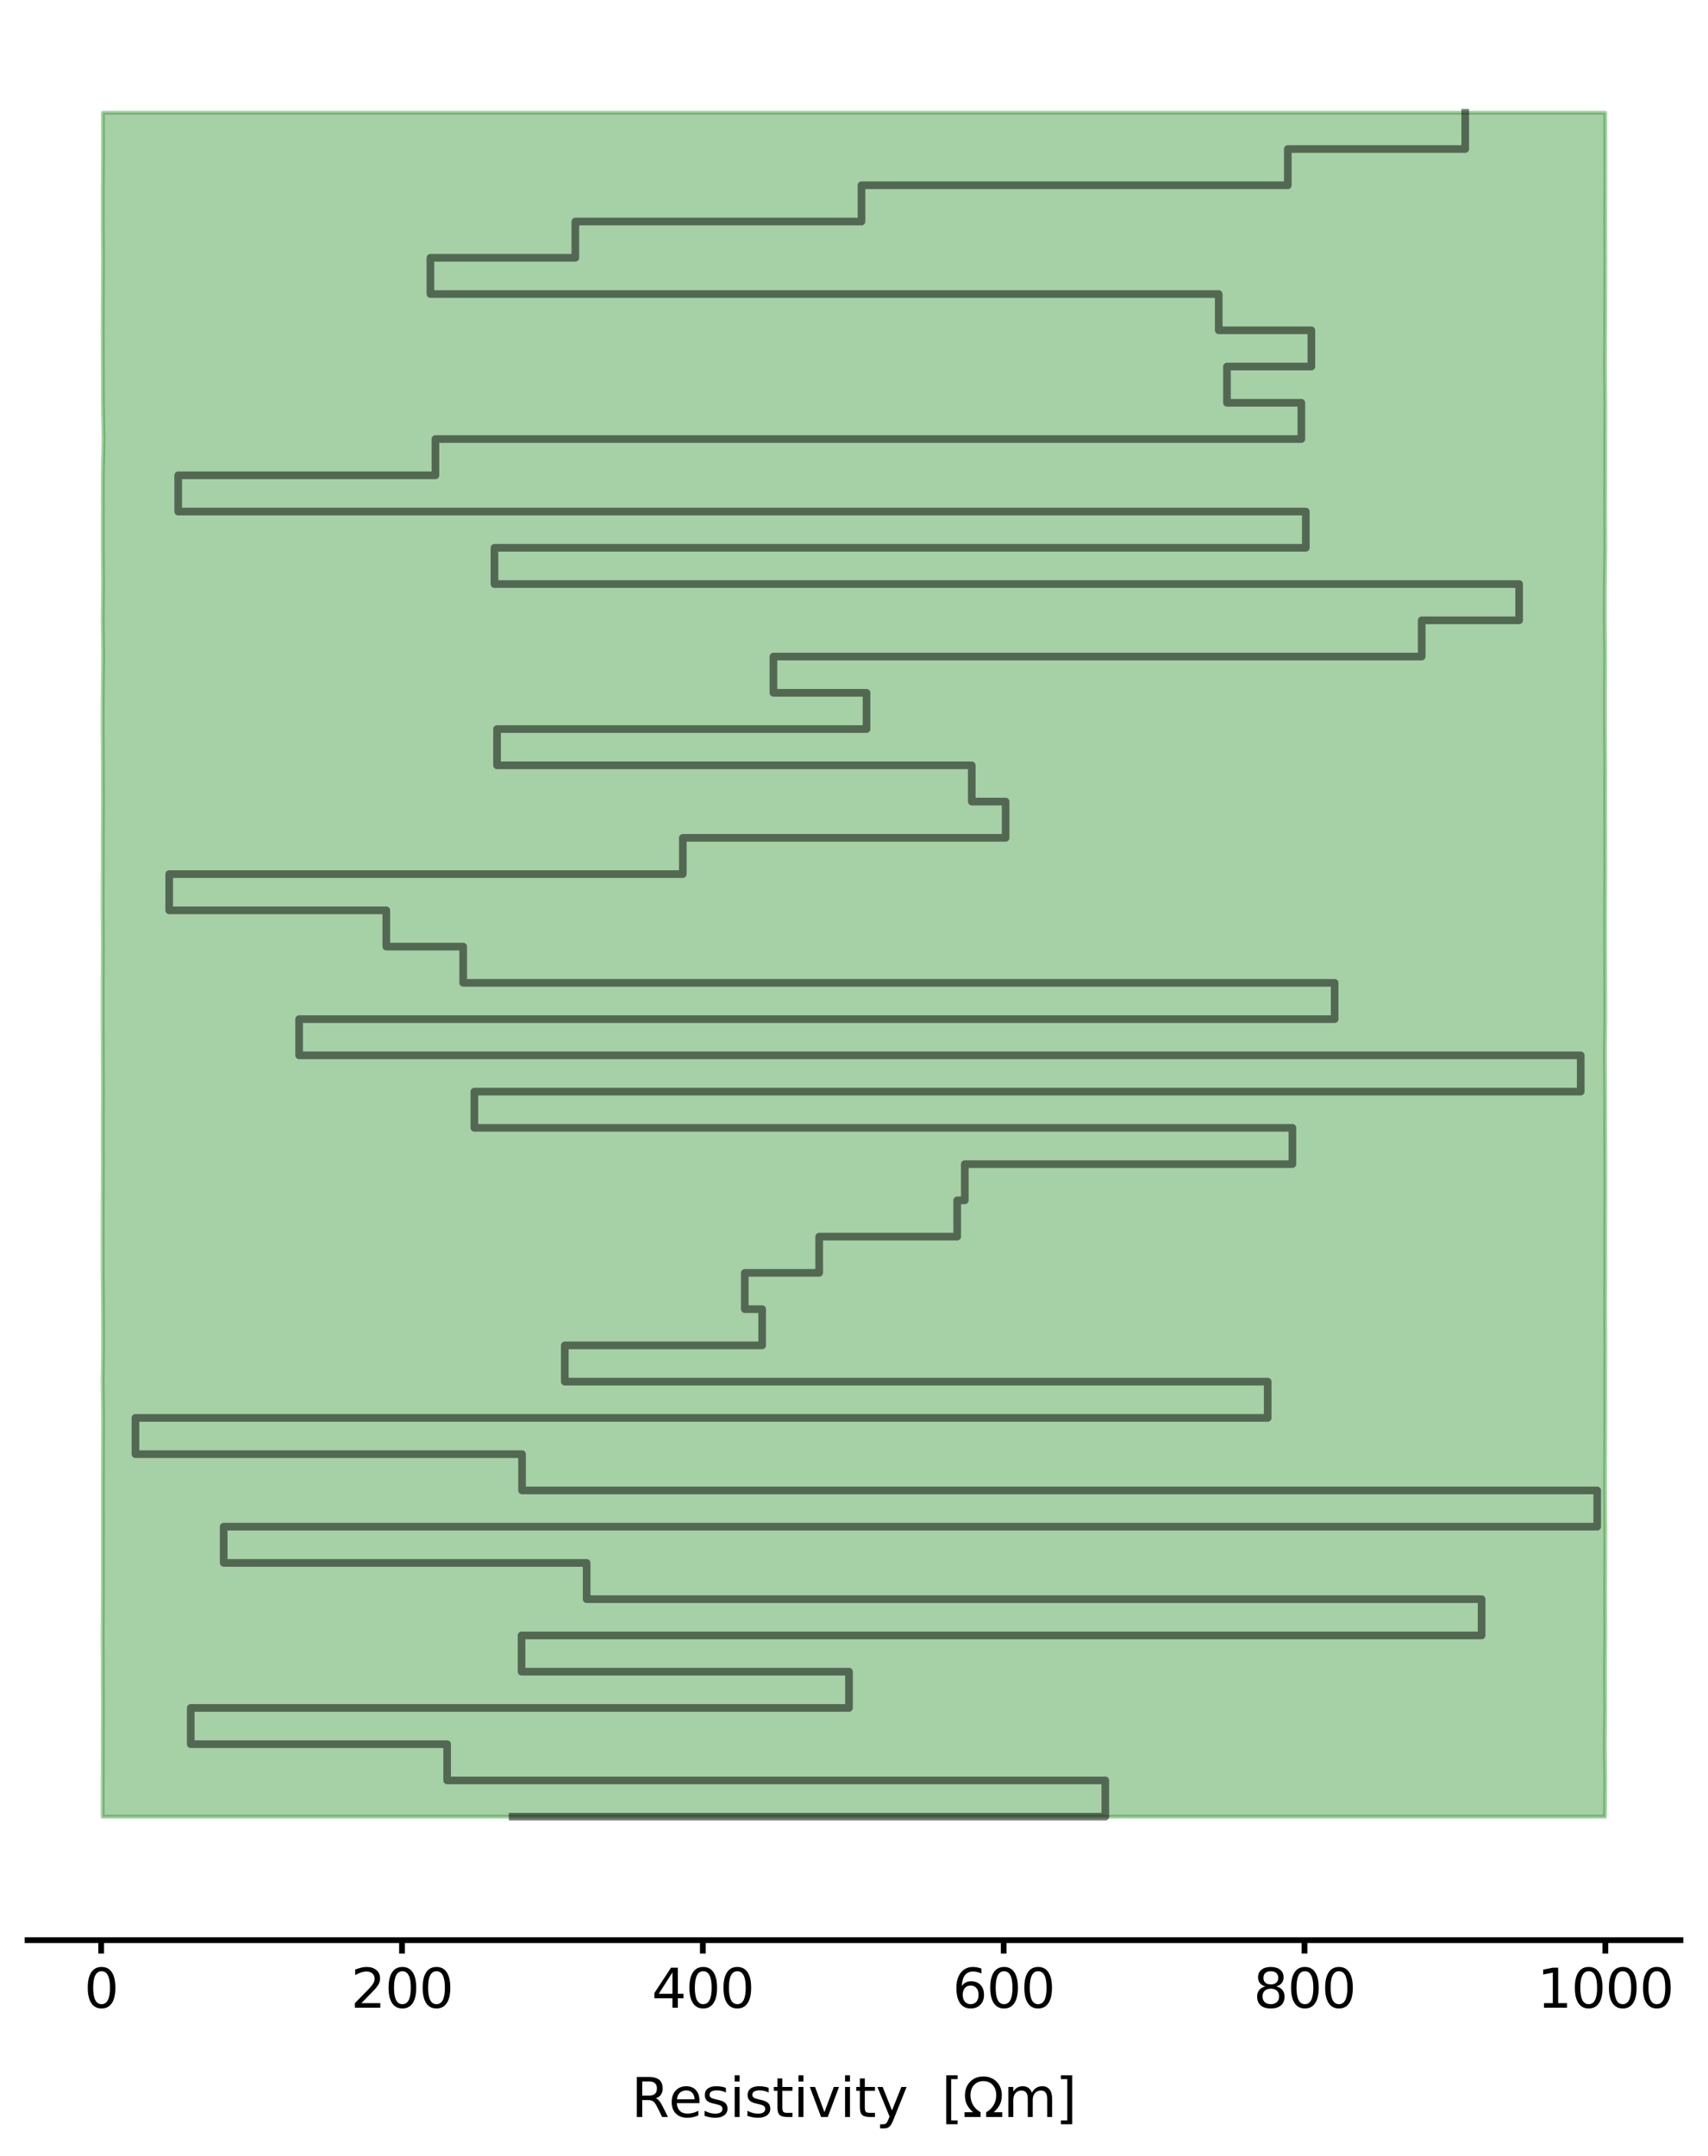 <?xml version="1.0" encoding="utf-8" standalone="no"?>
<!DOCTYPE svg PUBLIC "-//W3C//DTD SVG 1.1//EN"
  "http://www.w3.org/Graphics/SVG/1.1/DTD/svg11.dtd">
<svg xmlns:xlink="http://www.w3.org/1999/xlink" width="446.4pt" height="563.129pt" viewBox="0 0 446.4 563.129" xmlns="http://www.w3.org/2000/svg" version="1.1">
 <defs>
  <style type="text/css">*{stroke-linejoin: round; stroke-linecap: butt}</style>
 </defs>
 <g id="figure_1">
  <g id="patch_1">
   <path d="M 0 563.129 
L 446.4 563.129 
L 446.4 0 
L 0 0 
z
" style="fill: #ffffff"/>
  </g>
  <g id="axes_1">
   <g id="patch_2">
    <path d="M 7.2 496.8 
L 439.2 496.8 
L 439.2 7.2 
L 7.2 7.2 
z
" style="fill: #ffffff"/>
   </g>
   <g id="PolyCollection_1">
    <defs>
     <path id="m571718462d" d="M 419.542 -533.675 
L 26.899 -533.675 
L 26.917 -524.205 
L 26.869 -514.735 
L 26.852 -505.265 
L 26.909 -495.795 
L 26.873 -486.325 
L 26.847 -476.855 
L 26.87 -467.385 
L 26.893 -457.915 
L 27.056 -448.445 
L 26.871 -438.975 
L 26.867 -429.505 
L 26.859 -420.035 
L 26.923 -410.565 
L 26.846 -401.095 
L 26.951 -391.625 
L 26.851 -382.155 
L 26.836 -372.685 
L 26.876 -363.214 
L 26.897 -353.744 
L 26.864 -344.274 
L 26.849 -334.804 
L 26.839 -325.334 
L 26.874 -315.864 
L 26.843 -306.394 
L 26.842 -296.924 
L 26.857 -287.454 
L 26.888 -277.984 
L 26.856 -268.514 
L 26.876 -259.044 
L 26.847 -249.574 
L 26.839 -240.104 
L 26.841 -230.634 
L 26.899 -221.164 
L 26.934 -211.694 
L 26.837 -202.224 
L 26.927 -192.754 
L 26.9 -183.284 
L 26.88 -173.814 
L 26.887 -164.344 
L 26.879 -154.874 
L 26.874 -145.404 
L 26.837 -135.934 
L 26.861 -126.464 
L 26.88 -116.994 
L 26.859 -107.524 
L 26.848 -98.054 
L 26.837 -88.584 
L 419.481 -88.584 
L 419.481 -88.584 
L 419.545 -98.054 
L 419.446 -107.524 
L 419.537 -116.994 
L 419.487 -126.464 
L 419.557 -135.934 
L 419.535 -145.404 
L 419.548 -154.874 
L 419.562 -164.344 
L 419.491 -173.814 
L 419.534 -183.284 
L 419.555 -192.754 
L 419.545 -202.224 
L 419.564 -211.694 
L 419.529 -221.164 
L 419.555 -230.634 
L 419.545 -240.104 
L 419.563 -249.574 
L 419.561 -259.044 
L 419.54 -268.514 
L 419.529 -277.984 
L 419.461 -287.454 
L 419.559 -296.924 
L 419.546 -306.394 
L 419.526 -315.864 
L 419.519 -325.334 
L 419.553 -334.804 
L 419.547 -344.274 
L 419.539 -353.744 
L 419.546 -363.214 
L 419.491 -372.685 
L 419.476 -382.155 
L 419.535 -391.625 
L 419.434 -401.095 
L 419.458 -410.565 
L 419.564 -420.035 
L 419.531 -429.505 
L 419.55 -438.975 
L 419.549 -448.445 
L 419.563 -457.915 
L 419.488 -467.385 
L 419.54 -476.855 
L 419.55 -486.325 
L 419.56 -495.795 
L 419.542 -505.265 
L 419.559 -514.735 
L 419.554 -524.205 
L 419.542 -533.675 
z
" style="stroke: #228b22; stroke-opacity: 0.4"/>
    </defs>
    <g clip-path="url(#pe25ac940db)">
     <use xlink:href="#m571718462d" x="0" y="563.129" style="fill: #228b22; fill-opacity: 0.4; stroke: #228b22; stroke-opacity: 0.4"/>
    </g>
   </g>
   <g id="matplotlib.axis_1">
    <g id="xtick_1">
     <g id="line2d_1">
      <defs>
       <path id="ma86d3a8119" d="M 0 0 
L 0 3.5 
" style="stroke: #000000; stroke-width: 1.5"/>
      </defs>
      <g>
       <use xlink:href="#ma86d3a8119" x="26.443" y="506.8" style="stroke: #000000; stroke-width: 1.5"/>
      </g>
     </g>
     <g id="text_1">
      <!-- 0 -->
      <g transform="translate(21.989 524.438) scale(0.14 -0.14)">
       <defs>
        <path id="DejaVuSans-30" d="M 2034 4250 
Q 1547 4250 1301 3770 
Q 1056 3291 1056 2328 
Q 1056 1369 1301 889 
Q 1547 409 2034 409 
Q 2525 409 2770 889 
Q 3016 1369 3016 2328 
Q 3016 3291 2770 3770 
Q 2525 4250 2034 4250 
z
M 2034 4750 
Q 2819 4750 3233 4129 
Q 3647 3509 3647 2328 
Q 3647 1150 3233 529 
Q 2819 -91 2034 -91 
Q 1250 -91 836 529 
Q 422 1150 422 2328 
Q 422 3509 836 4129 
Q 1250 4750 2034 4750 
z
" transform="scale(0.016)"/>
       </defs>
       <use xlink:href="#DejaVuSans-30"/>
      </g>
     </g>
    </g>
    <g id="xtick_2">
     <g id="line2d_2">
      <g>
       <use xlink:href="#ma86d3a8119" x="105.068" y="506.8" style="stroke: #000000; stroke-width: 1.5"/>
      </g>
     </g>
     <g id="text_2">
      <!-- 200 -->
      <g transform="translate(91.706 524.438) scale(0.14 -0.14)">
       <defs>
        <path id="DejaVuSans-32" d="M 1228 531 
L 3431 531 
L 3431 0 
L 469 0 
L 469 531 
Q 828 903 1448 1529 
Q 2069 2156 2228 2338 
Q 2531 2678 2651 2914 
Q 2772 3150 2772 3378 
Q 2772 3750 2511 3984 
Q 2250 4219 1831 4219 
Q 1534 4219 1204 4116 
Q 875 4013 500 3803 
L 500 4441 
Q 881 4594 1212 4672 
Q 1544 4750 1819 4750 
Q 2544 4750 2975 4387 
Q 3406 4025 3406 3419 
Q 3406 3131 3298 2873 
Q 3191 2616 2906 2266 
Q 2828 2175 2409 1742 
Q 1991 1309 1228 531 
z
" transform="scale(0.016)"/>
       </defs>
       <use xlink:href="#DejaVuSans-32"/>
       <use xlink:href="#DejaVuSans-30" x="63.623"/>
       <use xlink:href="#DejaVuSans-30" x="127.246"/>
      </g>
     </g>
    </g>
    <g id="xtick_3">
     <g id="line2d_3">
      <g>
       <use xlink:href="#ma86d3a8119" x="183.692" y="506.8" style="stroke: #000000; stroke-width: 1.5"/>
      </g>
     </g>
     <g id="text_3">
      <!-- 400 -->
      <g transform="translate(170.331 524.438) scale(0.14 -0.14)">
       <defs>
        <path id="DejaVuSans-34" d="M 2419 4116 
L 825 1625 
L 2419 1625 
L 2419 4116 
z
M 2253 4666 
L 3047 4666 
L 3047 1625 
L 3713 1625 
L 3713 1100 
L 3047 1100 
L 3047 0 
L 2419 0 
L 2419 1100 
L 313 1100 
L 313 1709 
L 2253 4666 
z
" transform="scale(0.016)"/>
       </defs>
       <use xlink:href="#DejaVuSans-34"/>
       <use xlink:href="#DejaVuSans-30" x="63.623"/>
       <use xlink:href="#DejaVuSans-30" x="127.246"/>
      </g>
     </g>
    </g>
    <g id="xtick_4">
     <g id="line2d_4">
      <g>
       <use xlink:href="#ma86d3a8119" x="262.317" y="506.8" style="stroke: #000000; stroke-width: 1.5"/>
      </g>
     </g>
     <g id="text_4">
      <!-- 600 -->
      <g transform="translate(248.956 524.438) scale(0.14 -0.14)">
       <defs>
        <path id="DejaVuSans-36" d="M 2113 2584 
Q 1688 2584 1439 2293 
Q 1191 2003 1191 1497 
Q 1191 994 1439 701 
Q 1688 409 2113 409 
Q 2538 409 2786 701 
Q 3034 994 3034 1497 
Q 3034 2003 2786 2293 
Q 2538 2584 2113 2584 
z
M 3366 4563 
L 3366 3988 
Q 3128 4100 2886 4159 
Q 2644 4219 2406 4219 
Q 1781 4219 1451 3797 
Q 1122 3375 1075 2522 
Q 1259 2794 1537 2939 
Q 1816 3084 2150 3084 
Q 2853 3084 3261 2657 
Q 3669 2231 3669 1497 
Q 3669 778 3244 343 
Q 2819 -91 2113 -91 
Q 1303 -91 875 529 
Q 447 1150 447 2328 
Q 447 3434 972 4092 
Q 1497 4750 2381 4750 
Q 2619 4750 2861 4703 
Q 3103 4656 3366 4563 
z
" transform="scale(0.016)"/>
       </defs>
       <use xlink:href="#DejaVuSans-36"/>
       <use xlink:href="#DejaVuSans-30" x="63.623"/>
       <use xlink:href="#DejaVuSans-30" x="127.246"/>
      </g>
     </g>
    </g>
    <g id="xtick_5">
     <g id="line2d_5">
      <g>
       <use xlink:href="#ma86d3a8119" x="340.942" y="506.8" style="stroke: #000000; stroke-width: 1.5"/>
      </g>
     </g>
     <g id="text_5">
      <!-- 800 -->
      <g transform="translate(327.581 524.438) scale(0.14 -0.14)">
       <defs>
        <path id="DejaVuSans-38" d="M 2034 2216 
Q 1584 2216 1326 1975 
Q 1069 1734 1069 1313 
Q 1069 891 1326 650 
Q 1584 409 2034 409 
Q 2484 409 2743 651 
Q 3003 894 3003 1313 
Q 3003 1734 2745 1975 
Q 2488 2216 2034 2216 
z
M 1403 2484 
Q 997 2584 770 2862 
Q 544 3141 544 3541 
Q 544 4100 942 4425 
Q 1341 4750 2034 4750 
Q 2731 4750 3128 4425 
Q 3525 4100 3525 3541 
Q 3525 3141 3298 2862 
Q 3072 2584 2669 2484 
Q 3125 2378 3379 2068 
Q 3634 1759 3634 1313 
Q 3634 634 3220 271 
Q 2806 -91 2034 -91 
Q 1263 -91 848 271 
Q 434 634 434 1313 
Q 434 1759 690 2068 
Q 947 2378 1403 2484 
z
M 1172 3481 
Q 1172 3119 1398 2916 
Q 1625 2713 2034 2713 
Q 2441 2713 2670 2916 
Q 2900 3119 2900 3481 
Q 2900 3844 2670 4047 
Q 2441 4250 2034 4250 
Q 1625 4250 1398 4047 
Q 1172 3844 1172 3481 
z
" transform="scale(0.016)"/>
       </defs>
       <use xlink:href="#DejaVuSans-38"/>
       <use xlink:href="#DejaVuSans-30" x="63.623"/>
       <use xlink:href="#DejaVuSans-30" x="127.246"/>
      </g>
     </g>
    </g>
    <g id="xtick_6">
     <g id="line2d_6">
      <g>
       <use xlink:href="#ma86d3a8119" x="419.567" y="506.8" style="stroke: #000000; stroke-width: 1.5"/>
      </g>
     </g>
     <g id="text_6">
      <!-- 1000 -->
      <g transform="translate(401.752 524.438) scale(0.14 -0.14)">
       <defs>
        <path id="DejaVuSans-31" d="M 794 531 
L 1825 531 
L 1825 4091 
L 703 3866 
L 703 4441 
L 1819 4666 
L 2450 4666 
L 2450 531 
L 3481 531 
L 3481 0 
L 794 0 
L 794 531 
z
" transform="scale(0.016)"/>
       </defs>
       <use xlink:href="#DejaVuSans-31"/>
       <use xlink:href="#DejaVuSans-30" x="63.623"/>
       <use xlink:href="#DejaVuSans-30" x="127.246"/>
       <use xlink:href="#DejaVuSans-30" x="190.869"/>
      </g>
     </g>
    </g>
    <g id="text_7">
     <!-- Resistivity  [$\Omega m$] -->
     <g transform="translate(165.03 552.989) scale(0.14 -0.14)">
      <defs>
       <path id="DejaVuSans-52" d="M 2841 2188 
Q 3044 2119 3236 1894 
Q 3428 1669 3622 1275 
L 4263 0 
L 3584 0 
L 2988 1197 
Q 2756 1666 2539 1819 
Q 2322 1972 1947 1972 
L 1259 1972 
L 1259 0 
L 628 0 
L 628 4666 
L 2053 4666 
Q 2853 4666 3247 4331 
Q 3641 3997 3641 3322 
Q 3641 2881 3436 2590 
Q 3231 2300 2841 2188 
z
M 1259 4147 
L 1259 2491 
L 2053 2491 
Q 2509 2491 2742 2702 
Q 2975 2913 2975 3322 
Q 2975 3731 2742 3939 
Q 2509 4147 2053 4147 
L 1259 4147 
z
" transform="scale(0.016)"/>
       <path id="DejaVuSans-65" d="M 3597 1894 
L 3597 1613 
L 953 1613 
Q 991 1019 1311 708 
Q 1631 397 2203 397 
Q 2534 397 2845 478 
Q 3156 559 3463 722 
L 3463 178 
Q 3153 47 2828 -22 
Q 2503 -91 2169 -91 
Q 1331 -91 842 396 
Q 353 884 353 1716 
Q 353 2575 817 3079 
Q 1281 3584 2069 3584 
Q 2775 3584 3186 3129 
Q 3597 2675 3597 1894 
z
M 3022 2063 
Q 3016 2534 2758 2815 
Q 2500 3097 2075 3097 
Q 1594 3097 1305 2825 
Q 1016 2553 972 2059 
L 3022 2063 
z
" transform="scale(0.016)"/>
       <path id="DejaVuSans-73" d="M 2834 3397 
L 2834 2853 
Q 2591 2978 2328 3040 
Q 2066 3103 1784 3103 
Q 1356 3103 1142 2972 
Q 928 2841 928 2578 
Q 928 2378 1081 2264 
Q 1234 2150 1697 2047 
L 1894 2003 
Q 2506 1872 2764 1633 
Q 3022 1394 3022 966 
Q 3022 478 2636 193 
Q 2250 -91 1575 -91 
Q 1294 -91 989 -36 
Q 684 19 347 128 
L 347 722 
Q 666 556 975 473 
Q 1284 391 1588 391 
Q 1994 391 2212 530 
Q 2431 669 2431 922 
Q 2431 1156 2273 1281 
Q 2116 1406 1581 1522 
L 1381 1569 
Q 847 1681 609 1914 
Q 372 2147 372 2553 
Q 372 3047 722 3315 
Q 1072 3584 1716 3584 
Q 2034 3584 2315 3537 
Q 2597 3491 2834 3397 
z
" transform="scale(0.016)"/>
       <path id="DejaVuSans-69" d="M 603 3500 
L 1178 3500 
L 1178 0 
L 603 0 
L 603 3500 
z
M 603 4863 
L 1178 4863 
L 1178 4134 
L 603 4134 
L 603 4863 
z
" transform="scale(0.016)"/>
       <path id="DejaVuSans-74" d="M 1172 4494 
L 1172 3500 
L 2356 3500 
L 2356 3053 
L 1172 3053 
L 1172 1153 
Q 1172 725 1289 603 
Q 1406 481 1766 481 
L 2356 481 
L 2356 0 
L 1766 0 
Q 1100 0 847 248 
Q 594 497 594 1153 
L 594 3053 
L 172 3053 
L 172 3500 
L 594 3500 
L 594 4494 
L 1172 4494 
z
" transform="scale(0.016)"/>
       <path id="DejaVuSans-76" d="M 191 3500 
L 800 3500 
L 1894 563 
L 2988 3500 
L 3597 3500 
L 2284 0 
L 1503 0 
L 191 3500 
z
" transform="scale(0.016)"/>
       <path id="DejaVuSans-79" d="M 2059 -325 
Q 1816 -950 1584 -1140 
Q 1353 -1331 966 -1331 
L 506 -1331 
L 506 -850 
L 844 -850 
Q 1081 -850 1212 -737 
Q 1344 -625 1503 -206 
L 1606 56 
L 191 3500 
L 800 3500 
L 1894 763 
L 2988 3500 
L 3597 3500 
L 2059 -325 
z
" transform="scale(0.016)"/>
       <path id="DejaVuSans-20" transform="scale(0.016)"/>
       <path id="DejaVuSans-5b" d="M 550 4863 
L 1875 4863 
L 1875 4416 
L 1125 4416 
L 1125 -397 
L 1875 -397 
L 1875 -844 
L 550 -844 
L 550 4863 
z
" transform="scale(0.016)"/>
       <path id="DejaVuSans-3a9" d="M 4647 556 
L 4647 0 
L 2772 0 
L 2772 556 
Q 3325 859 3634 1378 
Q 3944 1897 3944 2528 
Q 3944 3278 3531 3731 
Q 3119 4184 2444 4184 
Q 1769 4184 1355 3729 
Q 941 3275 941 2528 
Q 941 1897 1250 1378 
Q 1563 859 2119 556 
L 2119 0 
L 244 0 
L 244 556 
L 1241 556 
Q 747 991 519 1456 
Q 294 1922 294 2497 
Q 294 3491 894 4106 
Q 1491 4722 2444 4722 
Q 3391 4722 3994 4106 
Q 4594 3494 4594 2528 
Q 4594 1922 4372 1459 
Q 4150 997 3647 556 
L 4647 556 
z
" transform="scale(0.016)"/>
       <path id="DejaVuSans-6d" d="M 3328 2828 
Q 3544 3216 3844 3400 
Q 4144 3584 4550 3584 
Q 5097 3584 5394 3201 
Q 5691 2819 5691 2113 
L 5691 0 
L 5113 0 
L 5113 2094 
Q 5113 2597 4934 2840 
Q 4756 3084 4391 3084 
Q 3944 3084 3684 2787 
Q 3425 2491 3425 1978 
L 3425 0 
L 2847 0 
L 2847 2094 
Q 2847 2600 2669 2842 
Q 2491 3084 2119 3084 
Q 1678 3084 1418 2786 
Q 1159 2488 1159 1978 
L 1159 0 
L 581 0 
L 581 3500 
L 1159 3500 
L 1159 2956 
Q 1356 3278 1631 3431 
Q 1906 3584 2284 3584 
Q 2666 3584 2933 3390 
Q 3200 3197 3328 2828 
z
" transform="scale(0.016)"/>
       <path id="DejaVuSans-5d" d="M 1947 4863 
L 1947 -844 
L 622 -844 
L 622 -397 
L 1369 -397 
L 1369 4416 
L 622 4416 
L 622 4863 
L 1947 4863 
z
" transform="scale(0.016)"/>
      </defs>
      <use xlink:href="#DejaVuSans-52" transform="translate(0 0.016)"/>
      <use xlink:href="#DejaVuSans-65" transform="translate(69.482 0.016)"/>
      <use xlink:href="#DejaVuSans-73" transform="translate(131.006 0.016)"/>
      <use xlink:href="#DejaVuSans-69" transform="translate(183.105 0.016)"/>
      <use xlink:href="#DejaVuSans-73" transform="translate(210.889 0.016)"/>
      <use xlink:href="#DejaVuSans-74" transform="translate(262.988 0.016)"/>
      <use xlink:href="#DejaVuSans-69" transform="translate(302.197 0.016)"/>
      <use xlink:href="#DejaVuSans-76" transform="translate(329.98 0.016)"/>
      <use xlink:href="#DejaVuSans-69" transform="translate(389.16 0.016)"/>
      <use xlink:href="#DejaVuSans-74" transform="translate(416.943 0.016)"/>
      <use xlink:href="#DejaVuSans-79" transform="translate(456.152 0.016)"/>
      <use xlink:href="#DejaVuSans-20" transform="translate(515.332 0.016)"/>
      <use xlink:href="#DejaVuSans-20" transform="translate(547.119 0.016)"/>
      <use xlink:href="#DejaVuSans-5b" transform="translate(578.906 0.016)"/>
      <use xlink:href="#DejaVuSans-3a9" transform="translate(617.92 0.016)"/>
      <use xlink:href="#DejaVuSans-6d" transform="translate(694.336 0.016)"/>
      <use xlink:href="#DejaVuSans-5d" transform="translate(791.748 0.016)"/>
     </g>
    </g>
   </g>
   <g id="line2d_7">
    <path d="M 382.949 29.455 
L 382.949 38.925 
L 336.578 38.925 
L 336.578 48.395 
L 225.157 48.395 
L 225.157 57.865 
L 150.37 57.865 
L 150.37 67.335 
L 112.491 67.335 
L 112.491 76.805 
L 318.52 76.805 
L 318.52 86.275 
L 342.734 86.275 
L 342.734 95.745 
L 320.678 95.745 
L 320.678 105.215 
L 340.12 105.215 
L 340.12 114.685 
L 113.803 114.685 
L 113.803 124.155 
L 46.576 124.155 
L 46.576 133.625 
L 341.283 133.625 
L 341.283 143.095 
L 129.234 143.095 
L 129.234 152.565 
L 397.033 152.565 
L 397.033 162.035 
L 371.576 162.035 
L 371.576 171.505 
L 202.141 171.505 
L 202.141 180.975 
L 226.47 180.975 
L 226.47 190.445 
L 129.906 190.445 
L 129.906 199.915 
L 253.98 199.915 
L 253.98 209.385 
L 262.827 209.385 
L 262.827 218.855 
L 178.462 218.855 
L 178.462 228.325 
L 44.222 228.325 
L 44.222 237.795 
L 100.965 237.795 
L 100.965 247.265 
L 121.055 247.265 
L 121.055 256.735 
L 348.826 256.735 
L 348.826 266.205 
L 78.179 266.205 
L 78.179 275.675 
L 413.131 275.675 
L 413.131 285.145 
L 123.983 285.145 
L 123.983 294.615 
L 337.786 294.615 
L 337.786 304.085 
L 252.154 304.085 
L 252.154 313.555 
L 250.172 313.555 
L 250.172 323.025 
L 214.099 323.025 
L 214.099 332.495 
L 194.651 332.495 
L 194.651 341.965 
L 199.196 341.965 
L 199.196 351.435 
L 147.615 351.435 
L 147.615 360.905 
L 331.322 360.905 
L 331.322 370.375 
L 35.403 370.375 
L 35.403 379.845 
L 136.436 379.845 
L 136.436 389.315 
L 417.447 389.315 
L 417.447 398.785 
L 58.462 398.785 
L 58.462 408.255 
L 153.323 408.255 
L 153.323 417.725 
L 387.228 417.725 
L 387.228 427.195 
L 136.308 427.195 
L 136.308 436.665 
L 221.893 436.665 
L 221.893 446.135 
L 49.851 446.135 
L 49.851 455.605 
L 116.863 455.605 
L 116.863 465.075 
L 288.882 465.075 
L 288.882 474.545 
L 133.981 474.545 
" clip-path="url(#pe25ac940db)" style="fill: none; stroke: #000000; stroke-opacity: 0.5; stroke-width: 2; stroke-linecap: square"/>
   </g>
   <g id="patch_3">
    <path d="M 7.2 506.8 
L 439.2 506.8 
" style="fill: none; stroke: #000000; stroke-width: 1.5; stroke-linejoin: miter; stroke-linecap: square"/>
   </g>
  </g>
 </g>
 <defs>
  <clipPath id="pe25ac940db">
   <rect x="7.2" y="7.2" width="432" height="489.6"/>
  </clipPath>
 </defs>
</svg>
